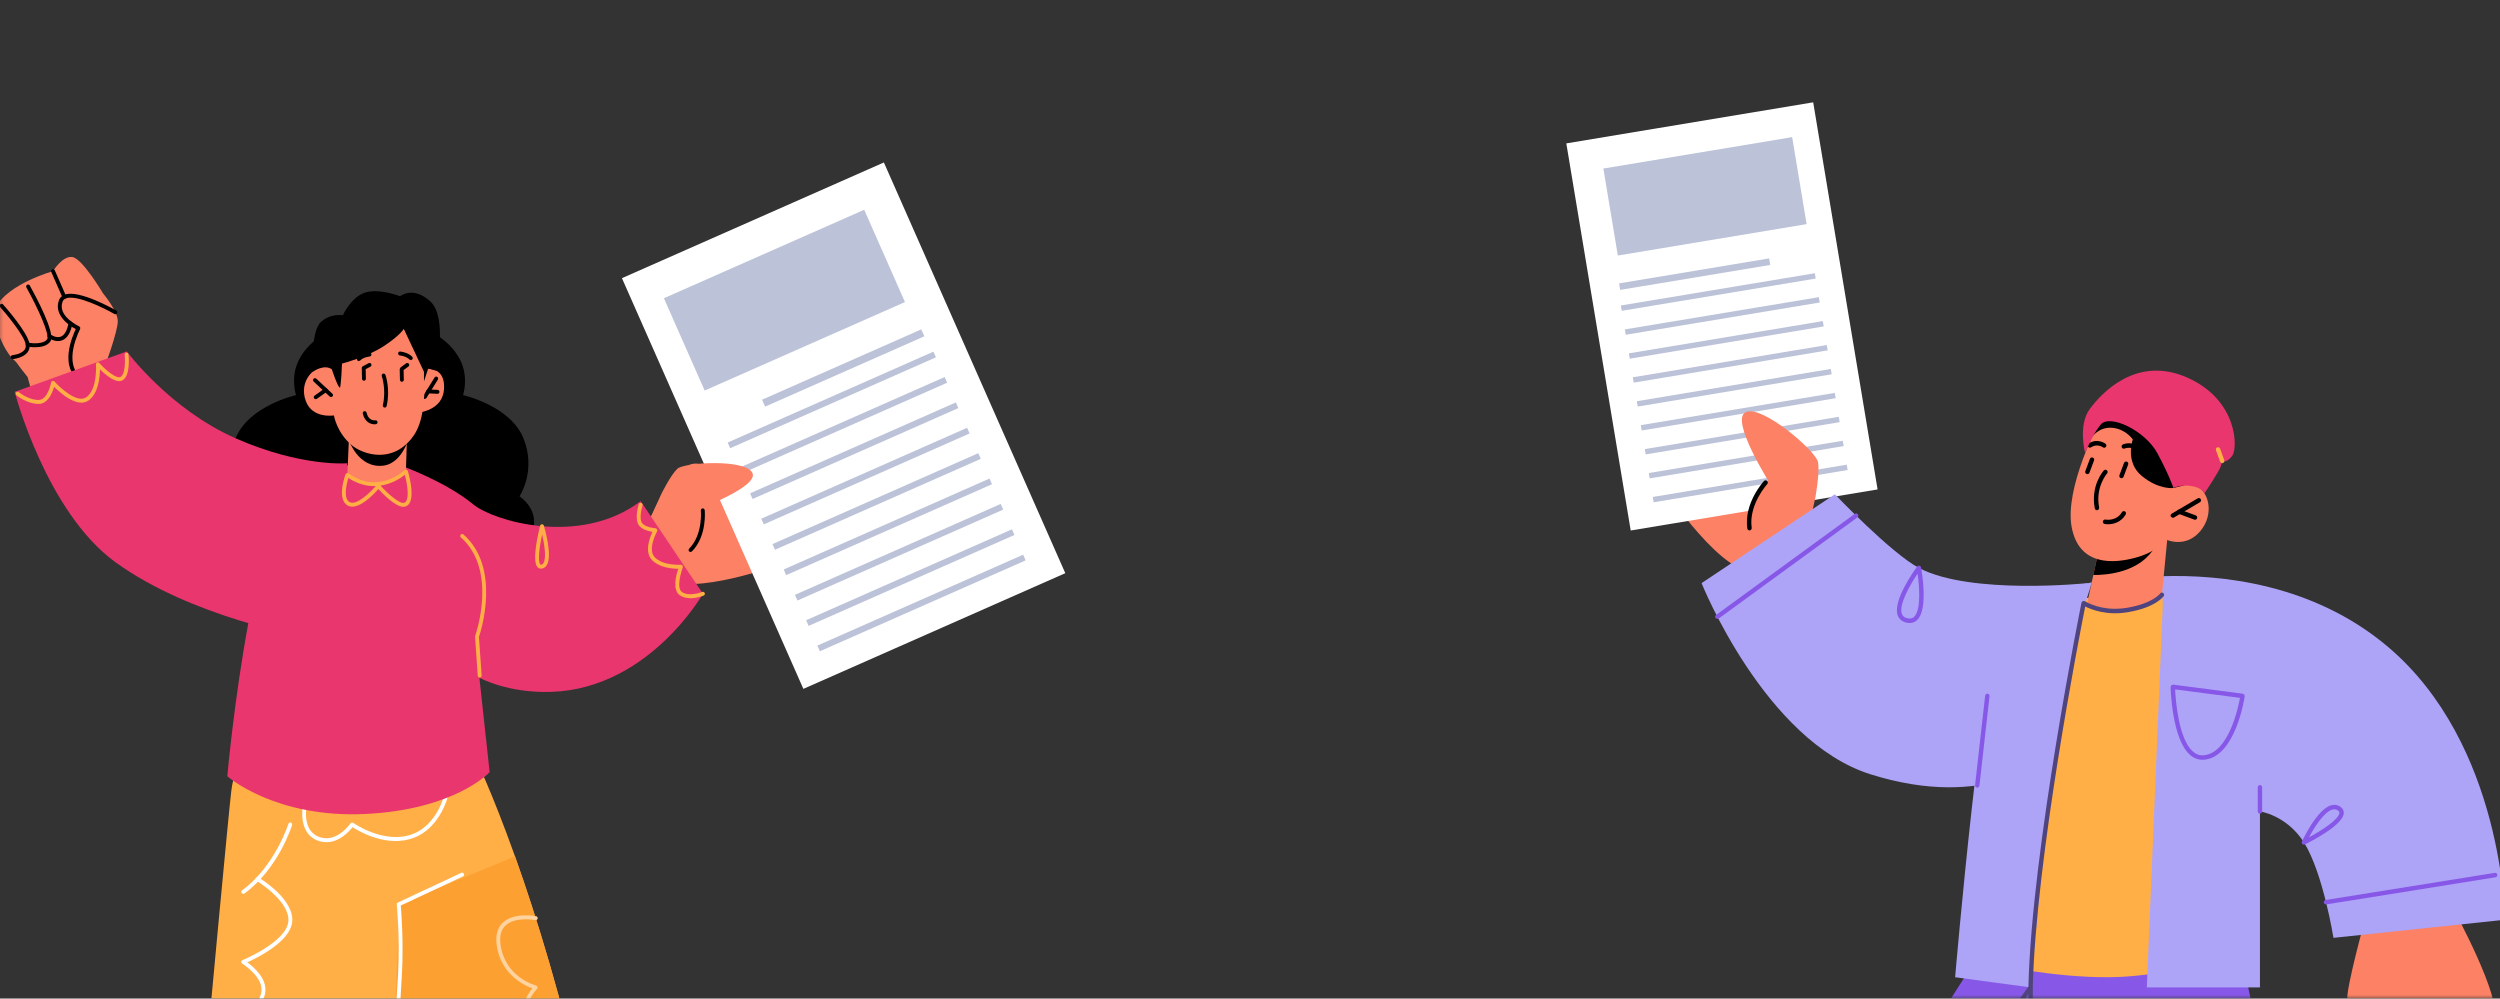 <svg width="348" height="139" viewBox="0 0 348 139" fill="none" xmlns="http://www.w3.org/2000/svg">
<rect x="0" y="0" width="348" height="139" fill="#333333" stroke="none"/>
<mask id="mask0_0_139" style="mask-type:alpha" maskUnits="userSpaceOnUse" x="-1" y="2" width="157" height="140">
<path d="M155.439 2.5H-0.5V141.294H155.439V2.5Z" fill="#D9D9D9"/>
</mask>
<g mask="url(#mask0_0_139)">
<path d="M60.72 46.617C60.72 46.617 62.901 47.763 64.089 50.177C65.277 52.591 64.456 55.003 64.456 55.003C64.456 55.003 71.037 56.461 72.867 61.01C74.695 65.56 72.318 69.09 72.318 69.09C72.318 69.09 75.894 71.41 73.557 75.032C71.22 78.654 49.279 75.032 49.279 75.032L56.694 45.224L60.72 46.617" fill="black"/>
<path d="M44.94 46.617C44.94 46.617 42.76 47.763 41.571 50.177C40.383 52.591 41.205 55.003 41.205 55.003C41.205 55.003 34.623 56.461 32.793 61.01C30.965 65.56 33.342 69.089 33.342 69.089C33.342 69.089 30.354 72.061 32.103 75.032C37.86 84.812 56.381 75.032 56.381 75.032L48.966 45.224L44.94 46.617" fill="black"/>
<path d="M107.233 79.013C107.233 79.013 94.421 83.461 92.281 79.932C90.141 76.404 89.944 73.455 89.944 73.455C89.944 73.455 94.151 62.951 97.662 64.728C103.151 67.507 107.233 79.013 107.233 79.013" fill="#FC8165"/>
<path d="M97.364 69.153C97.364 69.153 99.295 75.56 94.802 77.841C90.309 80.123 90.505 72.171 90.505 72.171L92.031 68.815L96.33 67.731L97.364 69.153" fill="#FC8165"/>
<path d="M96.121 76.843L96.311 76.762C98.439 74.611 98.11 71.16 98.094 71.013C98.079 70.863 97.942 70.759 97.799 70.77C97.65 70.785 97.542 70.92 97.558 71.07C97.562 71.103 97.873 74.41 95.931 76.375C95.825 76.481 95.825 76.654 95.93 76.761L96.121 76.843" fill="black"/>
<path d="M23.236 204.631C22.955 205.841 49.057 206.536 49.945 205.646C50.843 204.745 54.583 151.95 54.583 151.95C54.583 151.95 54.697 152.441 54.876 153.319C55.583 156.764 57.425 166.05 58.075 173.362C58.884 182.511 61.918 205.646 61.918 205.646H89.176C89.176 205.646 87.818 182.181 81.518 153.809C78.237 139.025 74.598 127.366 71.69 119.21C68.477 110.197 66.14 105.453 66.14 105.453C66.14 105.453 34.367 92.333 32.199 110.083C31.491 115.856 23.517 203.41 23.236 204.631" fill="#FFAF45"/>
<path d="M45.438 117.237C47.267 117.237 48.626 115.718 49.076 115.139C50.036 115.763 53.916 118.036 57.645 116.607C60.799 115.395 62.213 111.89 62.551 110.009C62.751 108.895 62.54 108.707 62.471 108.645C62.36 108.544 62.189 108.558 62.09 108.669C62.002 108.77 62.001 108.92 62.081 109.02C62.156 109.275 62.008 110.541 61.363 112.011C60.744 113.427 59.563 115.283 57.455 116.095C53.519 117.607 49.212 114.574 49.169 114.543L48.967 114.497L48.792 114.611C48.773 114.638 46.934 117.314 44.554 116.547C41.882 115.687 42.7 112.065 42.737 111.912C42.773 111.764 42.683 111.617 42.538 111.58C42.389 111.552 42.248 111.637 42.212 111.783C42.202 111.826 41.24 116.055 44.392 117.069C44.755 117.186 45.105 117.237 45.438 117.237" fill="white"/>
<path d="M54.583 151.95C55.291 155.395 57.425 166.049 58.075 173.362C58.884 182.51 61.918 205.646 61.918 205.646H89.176C89.176 205.646 87.818 182.181 81.518 153.809C78.237 139.025 74.598 127.365 71.69 119.209L55.503 125.88L55.571 126.681L54.583 151.95" fill="#FCA032"/>
<path d="M54.583 152.228C54.723 152.228 54.841 152.118 54.852 151.974C54.861 151.86 55.711 140.486 55.958 135.441C56.177 130.977 55.868 126.964 55.788 126.049L64.448 121.993C64.583 121.929 64.642 121.767 64.579 121.629C64.517 121.491 64.359 121.431 64.222 121.496L55.39 125.632C55.285 125.68 55.223 125.792 55.234 125.907C55.239 125.952 55.665 130.395 55.42 135.413C55.173 140.452 54.323 151.819 54.314 151.934C54.302 152.083 54.414 152.215 54.563 152.227L54.583 152.228" fill="white"/>
<path d="M57.806 65.826L65.852 86.261L68.158 107.485C68.158 107.485 63.373 112.707 50.836 113.307C38.299 113.906 31.643 108.057 31.643 108.057C31.643 108.057 35.394 65.534 43.846 64.849C50.438 64.314 57.806 65.826 57.806 65.826" fill="#EA366E"/>
<path d="M89.181 69.763L97.849 82.65C97.849 82.65 89.897 96.678 75.447 96.317C57.99 95.882 55.756 78.863 55.756 78.863L55.908 64.849C55.908 64.849 61.991 67.007 65.892 70.22C68.655 72.497 80.708 76.159 89.181 69.763" fill="#EA366E"/>
<path d="M33.856 124.439L34.014 124.386C38.722 120.933 40.582 115.097 40.66 114.849C40.704 114.705 40.626 114.551 40.483 114.505C40.345 114.461 40.19 114.54 40.145 114.684C40.127 114.743 38.257 120.597 33.697 123.943C33.577 124.031 33.55 124.202 33.638 124.326L33.856 124.439Z" fill="white"/>
<path d="M75.462 74.371C75.772 75.704 76.079 77.601 75.669 78.347C75.592 78.486 75.5 78.566 75.378 78.599C75.27 78.625 75.236 78.594 75.218 78.575C74.828 78.18 75.085 76.138 75.462 74.371V74.371ZM75.305 79.157L75.516 79.129C75.781 79.057 75.992 78.884 76.141 78.613C76.889 77.253 75.829 73.582 75.706 73.168C75.67 73.051 75.57 72.983 75.442 72.973C75.321 72.975 75.216 73.06 75.186 73.178C74.977 73.992 73.978 78.093 74.836 78.963C74.963 79.091 75.125 79.157 75.305 79.157" fill="#FFAF45"/>
<path d="M66.773 94.321L66.792 94.32C66.94 94.309 67.053 94.178 67.042 94.028L66.669 88.66C66.939 87.862 69.776 79.041 64.512 74.397C64.399 74.299 64.23 74.308 64.132 74.424C64.033 74.538 64.046 74.711 64.157 74.811C69.366 79.404 66.175 88.437 66.142 88.528L66.127 88.641L66.504 94.066C66.514 94.211 66.632 94.321 66.773 94.321" fill="#FFAF45"/>
<path d="M3.851 52.486C3.851 52.486 11.906 85.655 32.538 81.438C54.142 77.025 30.901 62.811 30.901 62.811L13.557 48.919L3.851 52.486Z" fill="#FC8165"/>
<path d="M14.501 51.286C14.501 51.286 16.408 46.139 16.396 44.702C16.384 43.264 14.351 40.849 14.351 40.849C14.351 40.849 11.46 35.959 10.066 35.777C8.673 35.593 7.382 37.745 7.382 37.745C7.382 37.745 1.13 39.478 -0.623 42.813C-2.375 46.147 6.297 55.309 6.297 55.309L12.718 55.27L14.501 51.286" fill="#FC8165"/>
<path d="M-0.653 45.136C-0.653 45.136 1.064 51.356 3.735 50.657C6.407 49.956 10.267 47.55 10.267 47.55L7.821 39.898L-0.653 45.136" fill="#FC8165"/>
<path d="M11.287 53.096L11.513 52.972C11.595 52.844 11.559 52.674 11.435 52.592C8.568 50.697 11.127 45.86 11.152 45.812L11.172 45.592L11.025 45.429C10.995 45.416 7.946 44.022 8.712 41.988C8.795 41.765 8.954 41.614 9.195 41.526C10.681 40.987 14.558 42.918 15.927 43.709C16.057 43.781 16.221 43.737 16.295 43.606C16.368 43.474 16.323 43.306 16.193 43.232C15.984 43.111 11.024 40.276 9.014 41.011C8.62 41.154 8.349 41.416 8.207 41.792C7.5 43.673 9.303 45.168 10.55 45.806C10.018 46.905 8.234 51.129 11.14 53.051L11.287 53.096Z" fill="black"/>
<path d="M4.881 48.335C5.636 48.335 6.585 48.185 7.026 47.507C7.746 46.397 5.004 41.286 4.148 39.745C4.074 39.613 3.91 39.567 3.78 39.642C3.65 39.716 3.605 39.883 3.677 40.014C5.357 43.032 6.943 46.638 6.574 47.204C6.097 47.942 4.483 47.813 3.901 47.702C3.76 47.668 3.613 47.77 3.585 47.919C3.557 48.069 3.653 48.211 3.8 48.24C3.843 48.248 4.306 48.335 4.881 48.335Z" fill="black"/>
<path d="M1.758 49.985L1.781 49.984C1.837 49.978 3.172 49.858 3.802 49.075C4.062 48.754 4.168 48.371 4.119 47.939C3.934 46.321 0.57 42.539 0.427 42.379C0.327 42.269 0.156 42.259 0.045 42.361C-0.064 42.463 -0.072 42.636 0.028 42.748C0.97 43.803 3.446 46.804 3.583 48.003C3.616 48.285 3.551 48.523 3.386 48.727C2.901 49.33 1.747 49.436 1.737 49.437C1.588 49.451 1.476 49.583 1.489 49.733C1.502 49.877 1.619 49.985 1.758 49.985" fill="black"/>
<path d="M8.077 47.477C8.264 47.477 8.461 47.447 8.658 47.37C9.357 47.095 9.836 46.32 10.076 45.071C10.106 44.922 10.011 44.778 9.864 44.749C9.72 44.719 9.575 44.817 9.547 44.965C9.344 46.018 8.98 46.654 8.465 46.858C7.801 47.121 7.046 46.569 7.039 46.564C6.917 46.477 6.75 46.501 6.661 46.622C6.573 46.744 6.598 46.915 6.718 47.005C6.749 47.029 7.355 47.477 8.077 47.477" fill="black"/>
<path d="M8.956 41.612L9.066 41.589C9.202 41.527 9.262 41.365 9.203 41.227L7.63 37.635C7.568 37.496 7.41 37.435 7.273 37.495C7.137 37.557 7.075 37.719 7.136 37.857L8.709 41.449C8.755 41.551 8.852 41.612 8.956 41.612Z" fill="black"/>
<path d="M56.98 51.751C56.98 51.751 61.577 49.947 61.808 53.521C62.075 57.662 57.218 57.528 57.218 57.528L56.98 51.751Z" fill="#FC8165"/>
<path d="M59.119 55.547L59.347 55.418L60.948 52.842C61.028 52.714 60.99 52.544 60.864 52.464C60.738 52.384 60.57 52.42 60.492 52.55L58.891 55.127C58.811 55.255 58.849 55.423 58.975 55.504L59.119 55.547Z" fill="black"/>
<path d="M60.904 54.82C61.045 54.82 61.165 54.707 61.173 54.56C61.18 54.409 61.066 54.28 60.917 54.273L59.626 54.206C59.465 54.18 59.351 54.314 59.343 54.465C59.335 54.616 59.45 54.744 59.599 54.752L60.89 54.819L60.904 54.82Z" fill="black"/>
<path d="M48.559 61.278L48.355 66.107C48.355 66.107 50.123 67.173 52.375 67.293C55.416 67.452 56.505 65.621 56.505 65.621L56.679 59.958L48.559 61.278" fill="#FC8165"/>
<path d="M48.559 61.271C48.559 61.271 49.882 65.232 53.353 64.818C56.152 64.485 57.089 60.43 57.089 60.43L48.559 61.271" fill="black"/>
<path d="M58.555 47.85C58.555 47.85 60.24 56.76 57.613 60.588C54.796 64.692 50.533 63.287 48.964 61.972C46.849 60.197 46.484 57.827 46.484 57.827C46.484 57.827 43.475 58.326 42.564 55.817C41.606 53.179 43.539 51.148 45.037 51.076C46.536 51.005 46.701 51.288 46.701 51.288L46.356 48.495C46.356 48.495 55.792 38.559 58.555 47.85" fill="#FC8165"/>
<path d="M46.083 55.277L46.282 55.188C46.383 55.077 46.376 54.904 46.266 54.802L44.029 52.713C43.919 52.611 43.749 52.617 43.648 52.728C43.547 52.84 43.554 53.013 43.664 53.115L45.901 55.205L46.083 55.277" fill="black"/>
<path d="M43.941 55.573L44.095 55.524L45.492 54.533C45.613 54.446 45.645 54.274 45.559 54.15C45.473 54.026 45.303 53.996 45.183 54.083L43.785 55.074C43.664 55.161 43.633 55.332 43.719 55.457L43.941 55.573" fill="black"/>
<path d="M53.556 56.735C53.678 56.735 53.789 56.648 53.819 56.522C54.354 54.191 53.682 52.261 53.653 52.18C53.604 52.037 53.448 51.961 53.308 52.016C53.169 52.067 53.096 52.224 53.146 52.366C53.153 52.385 53.792 54.231 53.294 56.398C53.26 56.545 53.35 56.693 53.495 56.727L53.556 56.735Z" fill="black"/>
<path d="M57.182 50.128L57.366 50.054C57.476 49.951 57.483 49.778 57.38 49.667C56.81 49.043 55.761 48.939 55.717 48.936C55.551 48.912 55.438 49.033 55.424 49.182C55.41 49.334 55.519 49.467 55.667 49.481C55.677 49.482 56.556 49.571 56.986 50.04L57.182 50.128" fill="black"/>
<path d="M49.945 50.267L50.137 50.182C50.57 49.713 51.454 49.627 51.461 49.626C51.606 49.613 51.714 49.482 51.701 49.335C51.687 49.19 51.574 49.086 51.416 49.093C51.371 49.097 50.325 49.196 49.753 49.816C49.654 49.924 49.659 50.093 49.765 50.194L49.945 50.267Z" fill="black"/>
<path d="M52.133 59.064L52.327 59.05C52.475 59.025 52.575 58.885 52.552 58.736C52.529 58.588 52.397 58.482 52.245 58.508C52.15 58.518 51.298 58.611 51.025 57.444C50.99 57.297 50.848 57.205 50.7 57.241C50.555 57.276 50.467 57.423 50.5 57.57C50.779 58.762 51.603 59.064 52.133 59.064" fill="black"/>
<path d="M55.943 53.139H55.949C56.097 53.135 56.216 53.01 56.213 52.858L56.181 51.512L56.853 51.018C56.974 50.929 57 50.757 56.912 50.635C56.825 50.512 56.657 50.484 56.537 50.573L55.749 51.154L55.638 51.382L55.673 52.871C55.677 53.02 55.796 53.139 55.943 53.139" fill="black"/>
<path d="M50.662 52.994H50.669C50.818 52.991 50.935 52.865 50.932 52.715L50.901 51.392L51.564 51.038C51.696 50.967 51.746 50.802 51.677 50.668C51.608 50.535 51.445 50.484 51.313 50.554L50.502 50.987C50.411 51.035 50.355 51.132 50.358 51.236L50.392 52.727C50.396 52.876 50.515 52.994 50.662 52.994" fill="black"/>
<path d="M46.194 51.417C46.194 51.417 47.007 53.88 47.297 53.959C47.474 54.007 47.606 50.612 47.606 50.612C47.606 50.612 51.122 49.681 53.4 48.196C55.678 46.71 56.209 45.782 56.209 45.782L59.018 51.757V53.078L59.611 51.295L60.72 51.598C60.72 51.598 62.331 44.202 59.92 41.975C57.506 39.746 55.692 41.231 55.692 41.231C55.692 41.231 52.703 40.075 50.763 40.746C48.821 41.417 47.725 43.882 47.725 43.882C47.725 43.882 46.034 43.553 44.638 44.853C43.244 46.152 43.511 51.757 43.511 51.757C43.511 51.757 45.134 50.61 46.194 51.417" fill="black"/>
<path d="M48.355 64.484C48.355 64.484 41.978 65.051 32.793 61.01C23.61 56.971 17.645 48.919 17.645 48.919L2.044 54.547C2.044 54.547 6.394 71.233 16.06 78.253C26.605 85.91 42.308 88.623 42.308 88.623L48.355 64.484" fill="#EA366E"/>
<path d="M52.314 67.66C51.532 68.55 49.629 70.394 48.682 69.9C47.792 69.44 48.176 67.544 48.494 66.532C49.862 67.431 51.158 67.706 52.314 67.66ZM56.361 66.101C56.623 67.118 56.976 68.975 56.561 69.721C56.478 69.87 56.375 69.956 56.235 69.992C55.591 70.157 53.985 68.724 52.97 67.597C54.571 67.357 55.799 66.539 56.361 66.101V66.101ZM56.148 70.549L56.366 70.523C56.651 70.45 56.875 70.271 57.031 69.992C57.709 68.77 56.863 65.868 56.766 65.541L56.575 65.356L56.32 65.422C56.174 65.566 52.676 68.878 48.511 65.882L48.275 65.843L48.103 66.009C48.049 66.153 46.803 69.542 48.437 70.39C49.819 71.11 51.972 68.871 52.672 68.075C53.341 68.806 55.054 70.549 56.148 70.549" fill="#FFAF45"/>
<path d="M78.428 145.484C78.71 145.484 78.889 145.465 78.919 145.461C79.067 145.445 79.174 145.31 79.158 145.16C79.142 145.009 79.022 144.895 78.861 144.917C78.829 144.918 75.623 145.239 73.868 142.743C72.155 140.306 74.657 137.755 74.765 137.646L74.836 137.38L74.641 137.186C74.463 137.141 70.275 136.026 69.672 131.459C69.52 130.303 69.749 129.422 70.353 128.843C71.699 127.548 74.497 128.07 74.525 128.074C74.67 128.103 74.813 128.004 74.841 127.856C74.869 127.708 74.773 127.564 74.627 127.536C74.499 127.512 71.532 126.957 69.982 128.443C69.245 129.151 68.962 130.19 69.138 131.532C69.675 135.601 72.937 137.154 74.1 137.584C73.41 138.431 71.832 140.79 73.429 143.062C74.956 145.233 77.389 145.484 78.428 145.484" fill="#FFD39F"/>
<path d="M30.115 151.763C31.913 151.763 34.547 151.174 36.04 148.094C37.954 144.147 35.587 141.716 34.49 140.858C35.3 140.576 36.681 139.848 36.923 138.125C37.191 136.205 35.298 134.592 34.419 133.957C35.903 133.288 40.384 131.053 40.67 128.354C41.01 125.173 36.2 122.268 35.994 122.145C35.867 122.073 35.701 122.112 35.625 122.244C35.55 122.373 35.593 122.542 35.722 122.619C35.768 122.646 40.437 125.466 40.134 128.296C39.832 131.14 33.816 133.624 33.755 133.65C33.66 133.688 33.596 133.778 33.587 133.882C33.578 133.984 33.629 134.084 33.716 134.138C33.746 134.156 36.679 135.974 36.388 138.047C36.101 140.096 33.909 140.463 33.815 140.476C33.7 140.495 33.611 140.584 33.591 140.699C33.57 140.814 33.624 140.929 33.725 140.987C33.889 141.081 37.748 143.333 35.558 147.851C33.351 152.401 28.558 151.068 28.357 151.01C28.21 150.965 28.063 151.052 28.022 151.199C27.981 151.343 28.064 151.495 28.207 151.537C28.228 151.542 29.015 151.763 30.115 151.763" fill="white"/>
<path d="M96.121 83.27C97.057 83.27 97.897 82.924 97.95 82.903C98.089 82.846 98.154 82.685 98.097 82.546C98.041 82.404 97.882 82.34 97.746 82.396C97.729 82.403 95.998 83.108 94.948 82.42C94.134 81.885 94.767 79.707 95.052 78.987L95.019 78.721L94.781 78.611C94.756 78.612 92.388 78.783 91.182 77.617C90.038 76.51 91.463 73.968 91.478 73.942L91.481 73.674L91.255 73.531C91.242 73.531 89.915 73.466 89.385 72.817C88.959 72.295 89.285 70.832 89.434 70.36C89.48 70.217 89.4 70.062 89.258 70.016C89.118 69.972 88.965 70.05 88.919 70.194C88.851 70.409 88.28 72.321 88.969 73.166C89.441 73.745 90.309 73.959 90.823 74.036C90.429 74.868 89.654 76.894 90.81 78.013C91.874 79.043 93.618 79.17 94.41 79.17C94.109 80.068 93.557 82.158 94.656 82.879C95.103 83.173 95.625 83.27 96.121 83.27" fill="#FFAF45"/>
<path d="M5.369 56.224C6.682 56.224 7.296 54.666 7.529 53.837C8.419 54.73 10.798 56.853 12.345 55.73C13.689 54.75 13.897 52.551 13.91 51.407C14.71 52.201 16.188 53.453 17.066 52.933C18.183 52.267 17.917 49.627 17.883 49.328C17.866 49.178 17.748 49.068 17.584 49.087C17.436 49.105 17.33 49.241 17.348 49.391C17.459 50.384 17.408 52.094 16.794 52.459C16.23 52.798 14.72 51.528 13.822 50.526C13.745 50.439 13.621 50.413 13.515 50.459C13.409 50.507 13.344 50.616 13.353 50.734C13.356 50.767 13.604 54.138 12.031 55.283C10.774 56.2 8.396 54.018 7.583 53.104C7.512 53.028 7.407 52.998 7.309 53.025C7.209 53.053 7.136 53.137 7.117 53.24C7.112 53.264 6.668 55.676 5.369 55.676C3.938 55.676 2.638 54.602 2.625 54.591C2.508 54.494 2.338 54.512 2.245 54.629C2.15 54.746 2.166 54.918 2.281 55.014C2.34 55.064 3.747 56.224 5.369 56.224" fill="#FFAF45"/>
<rect x="86.574" y="38.72" width="39.859" height="62.501" transform="rotate(-23.833 86.574 38.72)" fill="white"/>
<rect x="92.414" y="41.515" width="30.48" height="14.045" transform="rotate(-23.833 92.414 41.515)" fill="#BCC2D8"/>
<line x1="106.29" y1="56.121" x2="128.452" y2="46.332" stroke="#BCC2D8" stroke-width="1.053"/>
<line x1="101.462" y1="61.997" x2="130.11" y2="49.343" stroke="#BCC2D8" stroke-width="0.862"/>
<line x1="103.023" y1="65.53" x2="131.671" y2="52.876" stroke="#BCC2D8" stroke-width="0.862"/>
<line x1="104.584" y1="69.064" x2="133.231" y2="56.409" stroke="#BCC2D8" stroke-width="0.862"/>
<line x1="106.144" y1="72.597" x2="134.792" y2="59.942" stroke="#BCC2D8" stroke-width="0.862"/>
<line x1="107.705" y1="76.13" x2="136.353" y2="63.475" stroke="#BCC2D8" stroke-width="0.862"/>
<line x1="109.266" y1="79.663" x2="137.913" y2="67.008" stroke="#BCC2D8" stroke-width="0.862"/>
<line x1="110.827" y1="83.196" x2="139.474" y2="70.541" stroke="#BCC2D8" stroke-width="0.862"/>
<line x1="112.387" y1="86.729" x2="141.035" y2="74.074" stroke="#BCC2D8" stroke-width="0.862"/>
<line x1="113.948" y1="90.262" x2="142.595" y2="77.608" stroke="#BCC2D8" stroke-width="0.862"/>
<path d="M97.205 70.867C97.205 70.867 105.815 67.685 104.705 65.772C103.596 63.86 95.251 64.372 94.302 65.24C93.351 66.11 92.031 68.815 92.031 68.815L97.205 70.867Z" fill="#FC8165"/>
</g>
<mask id="mask1_0_139" style="mask-type:alpha" maskUnits="userSpaceOnUse" x="207" y="5" width="161" height="135">
<rect width="161" height="134.026" transform="matrix(1 8.74228e-08 8.74228e-08 -1 207 139.026)" fill="#D9D9D9"/>
</mask>
<g mask="url(#mask1_0_139)">
<path d="M231.516 67.852C231.516 67.852 240.334 81.134 244.765 79.388C249.196 77.639 251.42 75.042 251.42 75.042C251.42 75.042 254.788 62.283 250.298 61.426C243.276 60.085 231.516 67.852 231.516 67.852" fill="#FC8165"/>
<rect width="34.853" height="54.652" transform="matrix(-0.986 0.164 0.164 0.986 252.396 14.243)" fill="white"/>
<rect width="26.653" height="12.281" transform="matrix(-0.986 0.164 0.164 0.986 249.468 19.089)" fill="#BCC2D8"/>
<line y1="-0.461" x2="21.185" y2="-0.461" transform="matrix(-0.986 0.164 0.164 0.986 246.414 36.88)" stroke="#BCC2D8" stroke-width="0.921"/>
<line y1="-0.377" x2="27.385" y2="-0.377" transform="matrix(-0.986 0.164 0.164 0.986 252.749 38.775)" stroke="#BCC2D8" stroke-width="0.754"/>
<line y1="-0.377" x2="27.385" y2="-0.377" transform="matrix(-0.986 0.164 0.164 0.986 253.305 42.106)" stroke="#BCC2D8" stroke-width="0.754"/>
<line y1="-0.377" x2="27.385" y2="-0.377" transform="matrix(-0.986 0.164 0.164 0.986 253.86 45.438)" stroke="#BCC2D8" stroke-width="0.754"/>
<line y1="-0.377" x2="27.385" y2="-0.377" transform="matrix(-0.986 0.164 0.164 0.986 254.415 48.769)" stroke="#BCC2D8" stroke-width="0.754"/>
<line y1="-0.377" x2="27.385" y2="-0.377" transform="matrix(-0.986 0.164 0.164 0.986 254.971 52.1)" stroke="#BCC2D8" stroke-width="0.754"/>
<line y1="-0.377" x2="27.385" y2="-0.377" transform="matrix(-0.986 0.164 0.164 0.986 255.526 55.432)" stroke="#BCC2D8" stroke-width="0.754"/>
<line y1="-0.377" x2="27.385" y2="-0.377" transform="matrix(-0.986 0.164 0.164 0.986 256.081 58.763)" stroke="#BCC2D8" stroke-width="0.754"/>
<line y1="-0.377" x2="27.385" y2="-0.377" transform="matrix(-0.986 0.164 0.164 0.986 256.637 62.095)" stroke="#BCC2D8" stroke-width="0.754"/>
<line y1="-0.377" x2="27.385" y2="-0.377" transform="matrix(-0.986 0.164 0.164 0.986 257.192 65.426)" stroke="#BCC2D8" stroke-width="0.754"/>
<path d="M247.51 65.746C247.51 65.746 241.279 70.316 243.872 75.644C246.464 80.972 251.79 73.45 251.79 73.45L252.697 69.243L249.455 65.164L247.51 65.746Z" fill="#FC8165"/>
<path d="M243.529 73.832L243.572 73.829C243.74 73.805 243.857 73.646 243.834 73.475C243.39 70.262 245.972 67.412 245.998 67.385C246.113 67.259 246.107 67.062 245.983 66.943C245.859 66.826 245.664 66.832 245.549 66.958C245.435 67.082 242.74 70.049 243.225 73.564C243.246 73.719 243.378 73.832 243.529 73.832" fill="black"/>
<path d="M246.471 67.452C246.471 67.452 240.678 58.345 243.034 57.362C245.389 56.378 252.783 62.816 253.063 64.302C253.342 65.787 252.697 69.243 252.697 69.243L246.471 67.452Z" fill="#FC8165"/>
<path d="M249.325 240.001H280.368C280.368 240.001 278.873 200.929 280.368 194.101C281.594 188.506 285.34 181.237 286.682 178.757C286.975 178.2 287.155 177.889 287.155 177.889L298.835 241.143L332.614 238.288C332.614 238.288 312.868 133.961 311.002 129.028C309.136 124.096 275.933 132.261 275.933 132.261C275.933 132.261 271.78 138.517 266.706 146.747C260.06 157.534 251.842 171.722 249.325 179.68C244.89 193.712 249.325 240.001 249.325 240.001" fill="#8758E7"/>
<path d="M236.858 81.17C236.858 81.17 245.645 103.15 260.388 107.786C276.674 112.907 284.881 105.509 284.881 105.509L290.605 81.17C290.605 81.17 274.352 82.878 267.111 79.054C263.242 77.01 255.415 68.804 255.415 68.804L236.858 81.17" fill="#ADA4F7"/>
<path d="M326.752 139.265C327.048 140.661 329.523 143.189 329.523 143.189C329.523 143.189 330.929 148.146 332.46 148.309C333.992 148.47 335.3 145.925 335.3 145.925C335.3 145.925 338.523 146.912 339.656 146.524C340.789 146.133 346.264 144.924 347.226 141.85C348.19 138.773 341.707 126.897 341.707 126.897L329.372 127.392C329.372 127.392 326.457 137.87 326.752 139.265Z" fill="#FC8165"/>
<path d="M303.724 81.431L287.149 83.695L279.063 134.531C279.063 134.531 289.074 136.622 296.915 135.863C304.756 135.104 306.818 133.966 306.818 133.966L303.724 81.431Z" fill="#FFAF45"/>
<path d="M291.215 81.057C291.081 81.398 290.971 81.705 290.912 81.987C290.912 81.987 288.199 89.258 285.67 108.552C284.032 121.045 283.188 132.325 282.659 137.448L272.154 136.03C272.154 136.03 276.072 90.147 278.879 86.365C280.997 83.506 288.148 81.62 291.215 81.057Z" fill="#ADA4F7"/>
<path d="M348.692 128.028L324.817 130.547C324.817 130.547 323.362 121.457 320.707 117.265C318.303 113.466 314.585 112.949 314.585 112.949V137.448H298.837L301.061 84.186L300.873 80.211C309.168 79.937 321.941 81.261 332.288 89.942C348.517 103.565 348.692 128.028 348.692 128.028" fill="#ADA4F7"/>
<path d="M301.674 75.165L300.939 82.798C300.939 82.798 299.372 84.857 294.941 84.783C291.64 84.727 290.562 83.862 290.562 83.862L291.391 80.041L292.205 76.317L300.314 75.332L301.674 75.165" fill="#FC8165"/>
<path d="M300.314 75.332C300.274 75.537 300.172 75.776 300.024 76.047C297.975 79.692 293.299 80.057 291.391 80.04L292.205 76.316L300.314 75.332" fill="black"/>
<path d="M292.205 58.753C292.205 58.753 287.339 67.93 288.381 73.401C289.424 78.874 294.289 78.432 297.244 77.637C300.198 76.844 301.675 75.167 301.675 75.167C301.675 75.167 304.282 76.314 306.28 73.932C308.279 71.548 307.41 68.548 305.933 67.754C304.455 66.96 302.544 67.93 302.544 67.93L304.194 65.283C304.194 65.283 299.328 50.721 292.205 58.753" fill="#FC8165"/>
<path d="M302.453 72.087L302.608 72.044L306.232 69.907C306.379 69.821 306.428 69.63 306.343 69.482C306.257 69.331 306.071 69.28 305.924 69.368L302.299 71.505C302.153 71.592 302.104 71.782 302.189 71.931L302.453 72.087" fill="black"/>
<path d="M305.545 72.35C305.669 72.35 305.787 72.272 305.832 72.146C305.89 71.983 305.809 71.805 305.649 71.746L303.475 70.941C303.317 70.878 303.141 70.966 303.082 71.127C303.024 71.288 303.107 71.468 303.266 71.527L305.439 72.33L305.545 72.35" fill="black"/>
<path d="M298.141 63.413L298.303 63.366C298.447 63.275 298.49 63.081 298.402 62.935C297.51 61.491 296.123 61.598 295.514 61.861C295.357 61.928 295.284 62.11 295.351 62.269C295.416 62.428 295.595 62.503 295.75 62.436C295.803 62.416 297.049 61.917 297.881 63.267L298.141 63.413" fill="black"/>
<path d="M290.887 62.329L291.059 62.276C291.908 61.695 292.692 62.247 292.725 62.269C292.862 62.37 293.053 62.338 293.152 62.198C293.251 62.06 293.221 61.866 293.085 61.765C293.038 61.731 291.929 60.926 290.714 61.759C290.574 61.855 290.538 62.048 290.631 62.191L290.887 62.329Z" fill="black"/>
<path d="M291.895 71.019L291.954 71.013C292.12 70.979 292.228 70.817 292.197 70.647C291.652 67.802 293.286 65.927 293.302 65.909C293.415 65.78 293.407 65.584 293.282 65.468C293.154 65.352 292.961 65.361 292.849 65.489C292.772 65.573 290.989 67.602 291.594 70.767C291.623 70.916 291.752 71.019 291.895 71.019" fill="black"/>
<path d="M290.567 65.999C290.69 65.999 290.806 65.923 290.853 65.798L291.492 64.094C291.552 63.933 291.472 63.752 291.315 63.693C291.158 63.633 290.98 63.711 290.918 63.872L290.279 65.576C290.219 65.737 290.298 65.918 290.457 65.979L290.567 65.999" fill="black"/>
<path d="M295.313 66.567C295.437 66.567 295.553 66.491 295.6 66.366L296.239 64.662C296.299 64.501 296.219 64.322 296.061 64.26C295.902 64.203 295.725 64.279 295.665 64.44L295.026 66.144C294.966 66.305 295.045 66.486 295.203 66.547L295.313 66.567" fill="black"/>
<path d="M291.206 60.831C291.206 60.831 292.169 59.378 294.046 59.55C295.921 59.724 296.887 61.173 296.887 61.173C296.887 61.173 295.755 64.298 298.14 66.254C300.525 68.211 302.544 67.93 302.544 67.93L304.457 67.444L306.078 64.836L301.293 58.448L294.995 55.115L291.154 58.016L291.206 60.831" fill="black"/>
<path d="M293.444 72.978C294.19 72.978 295.265 72.696 295.898 71.616C295.984 71.468 295.936 71.277 295.789 71.188C295.643 71.102 295.456 71.149 295.369 71.297C294.604 72.608 293.097 72.326 293.081 72.323C292.919 72.289 292.754 72.399 292.721 72.568C292.689 72.738 292.797 72.902 292.963 72.934C293.096 72.96 293.261 72.978 293.444 72.978" fill="black"/>
<path d="M290.252 63.1C290.252 63.1 291.152 60.619 292.419 59.099C293.687 57.578 298.629 59.96 300.314 63.1C301.998 66.24 302.544 67.93 302.544 67.93C302.544 67.93 303.746 67.336 305.368 67.718C306.627 68.015 306.858 68.671 306.858 68.671C306.858 68.671 308.99 65.51 309.161 64.836C309.332 64.162 309.332 64.162 309.332 64.162C309.332 64.162 309.843 64.561 310.696 63.494C311.549 62.43 311.52 55.674 304.457 52.556C297.394 49.438 292.543 54.7 290.885 56.952C289.23 59.205 290.252 63.1 290.252 63.1" fill="#EA366E"/>
<path d="M282.352 138.399L282.351 141.302L280.931 140.363L282.352 138.399ZM282.658 142.19L282.805 142.152C282.904 142.097 282.966 141.993 282.966 141.878V137.452V137.447C283.366 119.68 289.473 88.397 290.262 84.422C291.098 84.85 293.236 85.715 296.18 85.219C300.068 84.568 301.147 83.04 301.192 82.974C301.288 82.833 301.253 82.638 301.114 82.541C300.977 82.442 300.786 82.475 300.689 82.618C300.679 82.631 299.672 84.002 296.079 84.604C292.551 85.191 290.235 83.695 290.213 83.68L289.927 83.654L289.745 83.878C289.675 84.222 282.802 118.355 282.354 137.342L280.244 140.26L280.19 140.501L280.324 140.706L282.49 142.139L282.658 142.19" fill="#50447E"/>
<path d="M266.929 79.85C267.188 81.679 267.418 84.91 266.452 85.851C266.211 86.087 265.901 86.156 265.5 86.062C265.102 85.968 264.852 85.769 264.738 85.45C264.281 84.176 265.897 81.377 266.929 79.85ZM265.819 86.726C266.228 86.726 266.587 86.581 266.876 86.302C268.433 84.784 267.521 79.586 267.412 78.998C267.39 78.877 267.3 78.779 267.181 78.752C267.066 78.721 266.94 78.769 266.866 78.868C266.511 79.349 263.423 83.609 264.161 85.665C264.347 86.18 264.761 86.529 265.361 86.67C265.519 86.707 265.673 86.726 265.819 86.726Z" fill="#8758E7"/>
<path d="M324.939 112.651C325.103 112.651 325.257 112.698 325.401 112.792C325.623 112.935 325.645 113.063 325.64 113.159C325.592 114.02 323.282 115.542 321.411 116.553C322.165 115.143 323.506 113.033 324.651 112.694L324.939 112.651ZM320.707 117.579L320.841 117.548C321.728 117.11 326.16 114.844 326.254 113.195C326.268 112.935 326.19 112.562 325.731 112.266C325.352 112.022 324.93 111.964 324.479 112.097C322.511 112.678 320.514 116.953 320.429 117.135C320.374 117.255 320.398 117.397 320.492 117.489L320.707 117.579" fill="#8758E7"/>
<path d="M275.235 109.634C275.389 109.634 275.521 109.517 275.54 109.357L276.941 96.908C276.959 96.737 276.839 96.582 276.67 96.562C276.505 96.541 276.351 96.664 276.331 96.837L274.93 109.287C274.911 109.457 275.032 109.613 275.2 109.632L275.235 109.634Z" fill="#8758E7"/>
<path d="M314.585 113.262C314.754 113.262 314.892 113.123 314.892 112.95V109.592C314.892 109.42 314.754 109.28 314.585 109.28C314.415 109.28 314.278 109.42 314.278 109.592V112.95C314.278 113.123 314.415 113.262 314.585 113.262Z" fill="#8758E7"/>
<path d="M309.332 64.474L309.438 64.454C309.596 64.394 309.677 64.216 309.619 64.053L309.037 62.45C308.978 62.29 308.799 62.206 308.643 62.266C308.484 62.326 308.402 62.505 308.461 62.667L309.043 64.269C309.089 64.395 309.207 64.474 309.332 64.474" fill="#FFAF45"/>
<path d="M323.782 125.896L323.832 125.893L347.373 122.117C347.54 122.091 347.654 121.931 347.627 121.76C347.601 121.589 347.443 121.474 347.277 121.501L323.736 125.276C323.569 125.304 323.454 125.463 323.48 125.633C323.505 125.788 323.635 125.896 323.782 125.896" fill="#8758E7"/>
<path d="M311.804 97.142C311.534 98.618 310.201 104.802 306.789 105.129C306.206 105.191 305.691 105.007 305.22 104.582C303.242 102.794 302.846 97.416 302.776 95.966L311.804 97.142ZM306.584 105.763L306.846 105.751C311.18 105.335 312.414 97.263 312.464 96.921L312.406 96.686L312.2 96.564L302.494 95.301L302.248 95.378L302.147 95.618C302.153 95.91 302.33 102.804 304.812 105.047C305.338 105.523 305.933 105.763 306.584 105.763" fill="#8758E7"/>
<path d="M239.057 86.164L239.235 86.107L258.547 72.029C258.685 71.927 258.717 71.734 258.618 71.594C258.519 71.451 258.327 71.422 258.19 71.522L238.878 85.599C238.74 85.7 238.708 85.895 238.808 86.034L239.057 86.164Z" fill="#8758E7"/>
</g>
</svg>
